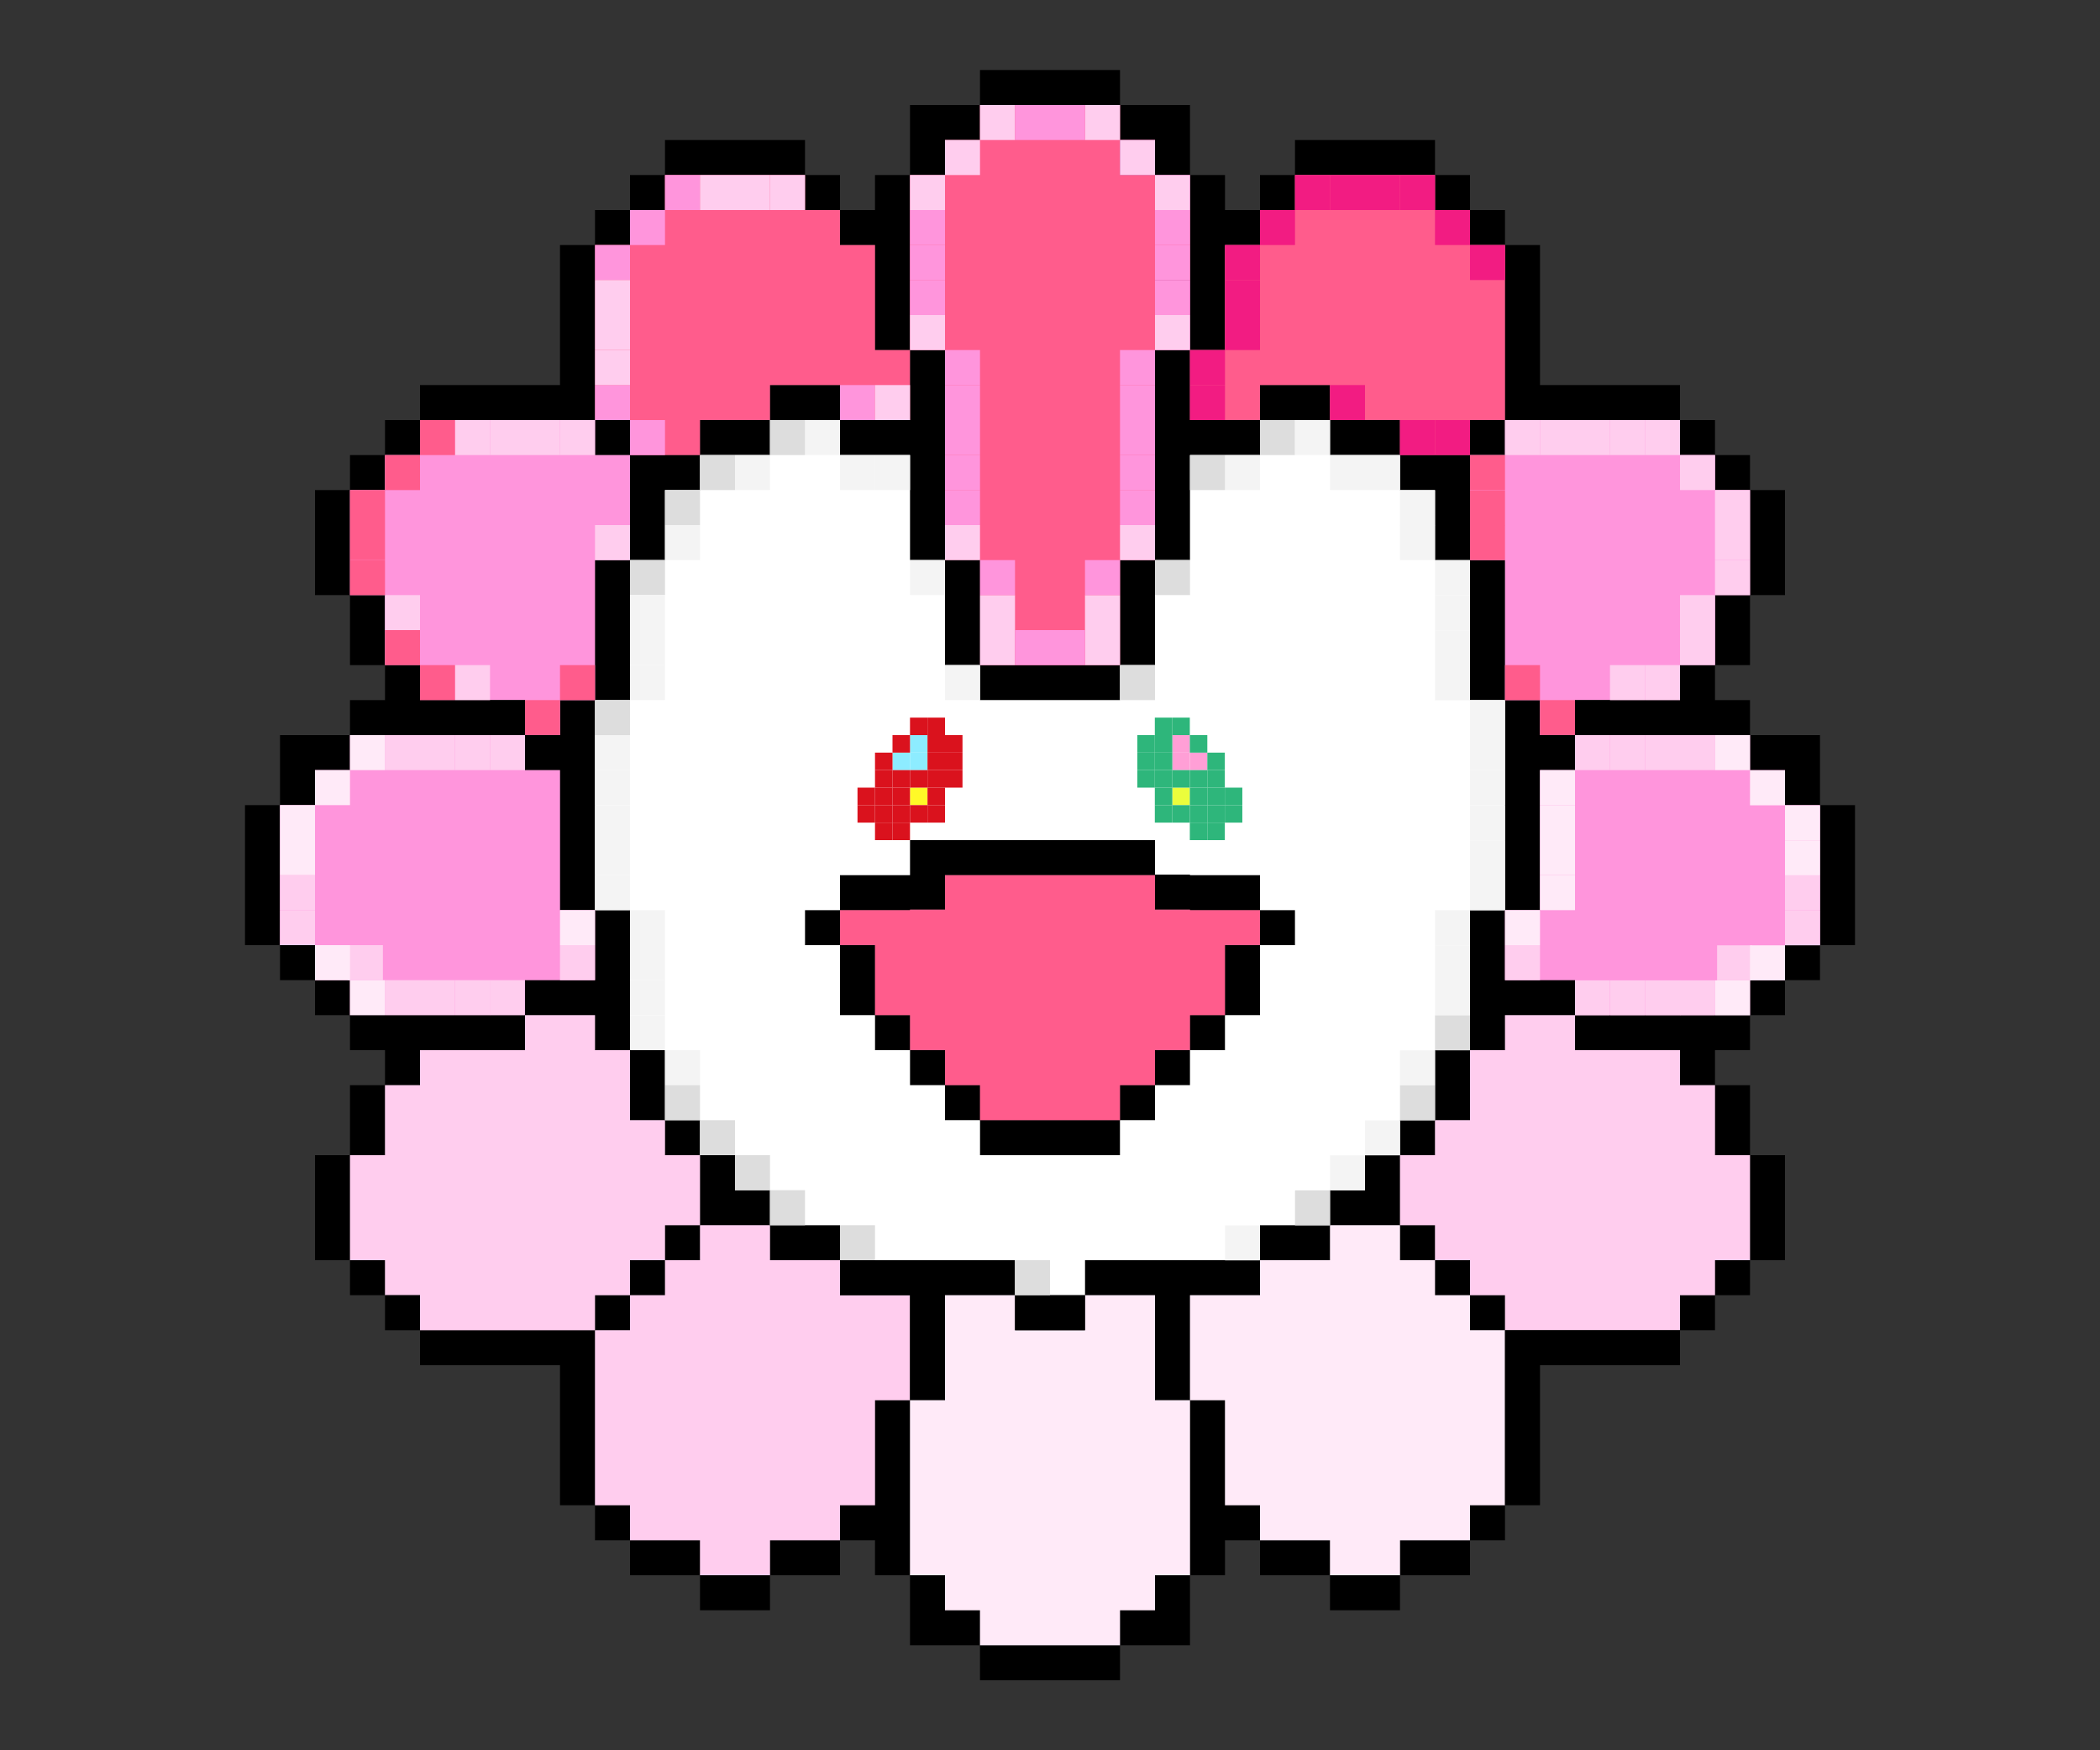 <?xml version="1.0" encoding="UTF-8"?>
<svg id="Layer_1" data-name="Layer 1" xmlns="http://www.w3.org/2000/svg" viewBox="0 0 120 100">
  <rect x="0" y="0" width="120" height="100" fill="#333333" stroke="none"/>
  <defs>
    <style>
      .cls-1 {
        fill: #fff927;
      }

      .cls-2 {
        fill: #ebfd3c;
      }

      .cls-3 {
        fill: #9e2a80;
      }

      .cls-4 {
        fill: #ff95dc;
      }

      .cls-5 {
        fill: #2eb67b;
      }

      .cls-6 {
        fill: #ff5c8c;
      }

      .cls-7 {
        fill: #f4f4f4;
      }

      .cls-8 {
        fill: #f21c82;
      }

      .cls-9 {
        fill: #ddd;
      }

      .cls-10 {
        fill: #fff;
      }

      .cls-11 {
        fill: #8decff;
      }

      .cls-12 {
        fill: #ffcdee;
      }

      .cls-13 {
        fill: #ff9fd6;
      }

      .cls-14 {
        fill: #da121d;
      }

      .cls-15 {
        fill: #ffeaf8;
      }
    </style>
  </defs>
  <g>
    <g>
      <polygon points="68 6 68 10 66 10 66 8 64 8 64 6 68 6"/>
      <polygon points="72 12 72 14 70 14 70 20 68 20 68 10 70 10 70 12 72 12"/>
      <rect x="74" y="8" width="8" height="2"/>
      <rect x="72" y="10" width="2" height="2"/>
      <rect x="82" y="10" width="2" height="2"/>
      <rect x="84" y="12" width="2" height="2"/>
      <polygon points="96 22 96 24 86 24 86 14 88 14 88 22 96 22"/>
      <rect x="84" y="24" width="2" height="2"/>
      <rect x="72" y="22" width="4" height="2"/>
      <polygon points="72 24 72 26 68 26 68 32 66 32 66 20 68 20 68 24 72 24"/>
      <rect x="76" y="24" width="4" height="2"/>
      <polygon class="cls-6" points="86 14 86 24 84 24 84 26 80 26 80 24 76 24 76 22 72 22 72 24 68 24 68 20 70 20 70 14 72 14 72 12 74 12 74 10 82 10 82 12 84 12 84 14 86 14"/>
      <polygon points="84 26 84 32 82 32 82 28 80 28 80 26 84 26"/>
      <rect x="64" y="32" width="2" height="6"/>
      <rect x="84" y="32" width="2" height="8"/>
      <rect x="56" y="38" width="8" height="2"/>
      <polygon points="90 42 90 44 88 44 88 52 86 52 86 40 88 40 88 42 90 42"/>
      <polygon points="90 56 90 58 86 58 86 60 84 60 84 52 86 52 86 56 90 56"/>
      <rect x="82" y="60" width="2" height="4"/>
      <rect x="80" y="64" width="2" height="2"/>
      <polygon points="80 66 80 70 76 70 76 68 78 68 78 66 80 66"/>
      <rect x="72" y="70" width="4" height="2"/>
      <polygon points="72 72 72 74 68 74 68 80 66 80 66 74 62 74 62 72 72 72"/>
      <rect x="96" y="24" width="2" height="2"/>
      <rect x="98" y="26" width="2" height="2"/>
      <rect x="100" y="28" width="2" height="6"/>
      <rect x="98" y="34" width="2" height="4"/>
      <polygon class="cls-4" points="100 28 100 34 98 34 98 38 96 38 96 40 90 40 90 42 88 42 88 40 86 40 86 32 84 32 84 26 86 26 86 24 96 24 96 26 98 26 98 28 100 28"/>
      <polygon points="100 40 100 42 90 42 90 40 96 40 96 38 98 38 98 40 100 40"/>
      <polygon points="104 42 104 46 102 46 102 44 100 44 100 42 104 42"/>
      <rect x="80" y="70" width="2" height="2"/>
      <rect x="82" y="72" width="2" height="2"/>
      <rect x="84" y="74" width="2" height="2"/>
      <polygon points="72 86 72 88 70 88 70 90 68 90 68 80 70 80 70 86 72 86"/>
      <rect x="84" y="86" width="2" height="2"/>
      <rect x="72" y="88" width="4" height="2"/>
      <rect x="80" y="88" width="4" height="2"/>
      <rect x="76" y="90" width="4" height="2"/>
      <rect x="104" y="46" width="2" height="8"/>
      <rect x="102" y="54" width="2" height="2"/>
      <rect x="100" y="56" width="2" height="2"/>
      <polygon class="cls-4" points="104 46 104 54 102 54 102 56 100 56 100 58 90 58 90 56 86 56 86 52 88 52 88 44 90 44 90 42 100 42 100 44 102 44 102 46 104 46"/>
      <polygon points="100 58 100 60 98 60 98 62 96 62 96 60 90 60 90 58 100 58"/>
      <rect x="98" y="62" width="2" height="4"/>
      <rect x="100" y="66" width="2" height="6"/>
      <rect x="98" y="72" width="2" height="2"/>
      <rect x="96" y="74" width="2" height="2"/>
      <polygon class="cls-15" points="86 76 86 86 84 86 84 88 80 88 80 90 76 90 76 88 72 88 72 86 70 86 70 80 68 80 68 74 72 74 72 72 76 72 76 70 80 70 80 72 82 72 82 74 84 74 84 76 86 76"/>
      <polygon class="cls-12" points="100 66 100 72 98 72 98 74 96 74 96 76 86 76 86 74 84 74 84 72 82 72 82 70 80 70 80 66 82 66 82 64 84 64 84 60 86 60 86 58 90 58 90 60 96 60 96 62 98 62 98 66 100 66"/>
      <polygon points="96 76 96 78 88 78 88 86 86 86 86 76 96 76"/>
      <polygon points="72 50 72 52 68 52 68 51.97 66 51.97 66 50 54 50 54 51.97 52 51.97 52 52 48 52 48 50 52 50 52 48 66 48 66 49.97 68 49.97 68 50 72 50"/>
      <rect x="46" y="52" width="2" height="2"/>
      <rect x="48" y="54" width="2" height="4"/>
      <rect x="50" y="58" width="2" height="2"/>
      <rect x="52" y="60" width="2" height="2"/>
      <rect x="54" y="62" width="2" height="2"/>
      <rect x="72" y="52" width="2" height="2"/>
      <rect x="70" y="54" width="2" height="4"/>
      <rect x="68" y="58" width="2" height="2"/>
      <rect x="66" y="60" width="2" height="2"/>
      <rect x="64" y="62" width="2" height="2"/>
      <rect x="56" y="64" width="8" height="2"/>
      <rect x="56" y="4" width="8" height="2"/>
      <polygon points="56 6 56 8 54 8 54 10 52 10 52 6 56 6"/>
      <rect x="38" y="8" width="8" height="2"/>
      <rect x="46" y="10" width="2" height="2"/>
      <rect x="36" y="10" width="2" height="2"/>
      <polygon points="52 10 52 20 50 20 50 14 48 14 48 12 50 12 50 10 52 10"/>
      <rect x="34" y="12" width="2" height="2"/>
      <rect x="34" y="24" width="2" height="2"/>
      <polygon points="40 26 40 28 38 28 38 32 36 32 36 26 40 26"/>
      <rect x="44" y="22" width="4" height="2"/>
      <rect x="40" y="24" width="4" height="2"/>
      <polygon points="54 20 54 32 52 32 52 26 48 26 48 24 52 24 52 20 54 20"/>
      <rect x="34" y="32" width="2" height="8"/>
      <polygon class="cls-6" points="68 10 68 20 66 20 66 32 64 32 64 38 56 38 56 32 54 32 54 20 52 20 52 10 54 10 54 8 56 8 56 6 64 6 64 8 66 8 66 10 68 10"/>
      <rect x="54" y="32" width="2" height="6"/>
      <polygon points="34 40 34 52 32 52 32 44 30 44 30 42 32 42 32 40 34 40"/>
      <polygon points="36 52 36 60 34 60 34 58 30 58 30 56 34 56 34 52 36 52"/>
      <rect x="36" y="60" width="2" height="4"/>
      <rect x="38" y="64" width="2" height="2"/>
      <polygon points="44 68 44 70 40 70 40 66 42 66 42 68 44 68"/>
      <rect x="44" y="70" width="4" height="2"/>
      <polygon points="52 80 52 90 50 90 50 88 48 88 48 86 50 86 50 80 52 80"/>
      <polygon class="cls-6" points="52 20 52 24 48 24 48 22 44 22 44 24 40 24 40 26 36 26 36 24 34 24 34 14 36 14 36 12 38 12 38 10 46 10 46 12 48 12 48 14 50 14 50 20 52 20"/>
      <polygon points="34 14 34 24 24 24 24 22 32 22 32 14 34 14"/>
      <rect x="22" y="24" width="2" height="2"/>
      <rect x="20" y="26" width="2" height="2"/>
      <rect x="18" y="28" width="2" height="6"/>
      <rect x="20" y="34" width="2" height="4"/>
      <polygon class="cls-4" points="36 26 36 32 34 32 34 40 32 40 32 42 30 42 30 40 24 40 24 38 22 38 22 34 20 34 20 28 22 28 22 26 24 26 24 24 34 24 34 26 36 26"/>
      <polygon points="30 40 30 42 20 42 20 40 22 40 22 38 24 38 24 40 30 40"/>
      <polygon points="20 42 20 44 18 44 18 46 16 46 16 42 20 42"/>
      <rect x="38" y="70" width="2" height="2"/>
      <rect x="36" y="72" width="2" height="2"/>
      <rect x="34" y="74" width="2" height="2"/>
      <polygon points="34 76 34 86 32 86 32 78 24 78 24 76 34 76"/>
      <rect x="34" y="86" width="2" height="2"/>
      <rect x="44" y="88" width="4" height="2"/>
      <rect x="36" y="88" width="4" height="2"/>
      <rect x="40" y="90" width="4" height="2"/>
      <rect x="14" y="46" width="2" height="8"/>
      <rect x="16" y="54" width="2" height="2"/>
      <rect x="18" y="56" width="2" height="2"/>
      <polygon class="cls-4" points="34 52 34 56 30 56 30 58 20 58 20 56 18 56 18 54 16 54 16 46 18 46 18 44 20 44 20 42 30 42 30 44 32 44 32 52 34 52"/>
      <polygon points="30 58 30 60 24 60 24 62 22 62 22 60 20 60 20 58 30 58"/>
      <rect x="20" y="62" width="2" height="4"/>
      <rect x="18" y="66" width="2" height="6"/>
      <rect x="20" y="72" width="2" height="2"/>
      <polygon class="cls-12" points="40 66 40 70 38 70 38 72 36 72 36 74 34 74 34 76 24 76 24 74 22 74 22 72 20 72 20 66 22 66 22 62 24 62 24 60 30 60 30 58 34 58 34 60 36 60 36 64 38 64 38 66 40 66"/>
      <rect x="22" y="74" width="2" height="2"/>
      <polygon points="56 92 56 94 52 94 52 90 54 90 54 92 56 92"/>
      <rect x="56" y="94" width="8" height="2"/>
      <polygon points="68 90 68 94 64 94 64 92 66 92 66 90 68 90"/>
      <polygon class="cls-12" points="52 74 52 80 50 80 50 86 48 86 48 88 44 88 44 90 40 90 40 88 36 88 36 86 34 86 34 76 36 76 36 74 38 74 38 72 40 72 40 70 44 70 44 72 48 72 48 74 52 74"/>
      <polygon points="58 72 58 74 54 74 54 80 52 80 52 74 48 74 48 72 58 72"/>
      <path class="cls-10" d="M84,40v-8h-2v-4h-2v-2h-4v-2h-4v2h-4v6h-2v6h-2v2h-8v-2h-2v-6h-2v-6h-4v-2h-4v2h-4v2h-2v4h-2v8h-2v12h2v8h2v4h2v2h2v2h2v2h4v2h10v2h4v-2h10v-2h4v-2h2v-2h2v-2h2v-4h2v-8h2v-12h-2ZM74,54h-2v4h-2v2h-2v2h-2v2h-2v2h-8v-2h-2v-2h-2v-2h-2v-2h-2v-4h-2v-2h2v-2h4v-2h14v1.97h2v.03h4v2h2v2Z"/>
      <polygon class="cls-6" points="72 52 72 54 70 54 70 58 68 58 68 60 66 60 66 62 64 62 64 64 56 64 56 62 54 62 54 60 52 60 52 58 50 58 50 54 48 54 48 52 52 52 52 51.97 54 51.97 54 50 66 50 66 51.97 68 51.97 68 52 72 52"/>
      <polygon class="cls-15" points="68 80 68 90 66 90 66 92 64 92 64 94 56 94 56 92 54 92 54 90 52 90 52 80 54 80 54 74 58 74 58 76 62 76 62 74 66 74 66 80 68 80"/>
      <rect x="58" y="74" width="4" height="2"/>
    </g>
    <g>
      <g>
        <rect class="cls-12" x="26" y="42" width="2" height="2"/>
        <rect class="cls-12" x="28" y="42" width="2" height="2"/>
        <rect class="cls-12" x="22" y="42" width="2" height="2"/>
        <rect class="cls-12" x="24" y="42" width="2" height="2"/>
        <rect class="cls-12" x="16" y="50" width="2" height="2"/>
        <rect class="cls-12" x="16" y="52" width="2" height="2"/>
        <rect class="cls-12" x="19.88" y="54" width="2" height="2"/>
        <rect class="cls-12" x="22" y="56" width="2" height="2"/>
        <rect class="cls-12" x="24" y="56" width="2" height="2"/>
        <rect class="cls-12" x="26" y="56" width="2" height="2"/>
        <rect class="cls-12" x="27.99" y="56" width="2" height="2"/>
        <rect class="cls-12" x="32" y="54" width="2" height="2" transform="translate(88 22) rotate(90)"/>
      </g>
      <g>
        <rect class="cls-12" x="92" y="42" width="2" height="2" transform="translate(186 86) rotate(-180)"/>
        <rect class="cls-12" x="90" y="42" width="2" height="2" transform="translate(182 86) rotate(-180)"/>
        <rect class="cls-12" x="96" y="42" width="2" height="2" transform="translate(194 86) rotate(-180)"/>
        <rect class="cls-12" x="94" y="42" width="2" height="2" transform="translate(190 86) rotate(-180)"/>
        <rect class="cls-12" x="102" y="50" width="2" height="2" transform="translate(206 102.01) rotate(-180)"/>
        <rect class="cls-12" x="102" y="52" width="2" height="2" transform="translate(206 106.01) rotate(-180)"/>
        <rect class="cls-12" x="98.12" y="54" width="2" height="2" transform="translate(198.24 110.01) rotate(-180)"/>
        <rect class="cls-12" x="96" y="56" width="2" height="2" transform="translate(194 114.01) rotate(-180)"/>
        <rect class="cls-12" x="94" y="56" width="2" height="2" transform="translate(190.01 114.01) rotate(-180)"/>
        <rect class="cls-12" x="92" y="56" width="2" height="2" transform="translate(186.01 114.01) rotate(-180)"/>
        <rect class="cls-12" x="90.01" y="56" width="2" height="2" transform="translate(182.01 114.01) rotate(-180)"/>
        <rect class="cls-12" x="86" y="54" width="2" height="2" transform="translate(142 -32) rotate(90)"/>
      </g>
      <rect class="cls-15" x="20" y="42" width="2" height="2"/>
      <rect class="cls-15" x="18" y="44" width="2" height="2"/>
      <rect class="cls-15" x="16" y="46" width="2" height="2"/>
      <rect class="cls-15" x="16" y="48" width="2" height="2"/>
      <rect class="cls-15" x="18" y="54" width="2" height="2"/>
      <rect class="cls-15" x="20" y="56" width="2" height="2"/>
      <rect class="cls-15" x="32" y="52" width="2" height="2" transform="translate(86 20) rotate(90)"/>
      <rect class="cls-15" x="98" y="42" width="2" height="2" transform="translate(198 86) rotate(-180)"/>
      <rect class="cls-15" x="100" y="44" width="2" height="2" transform="translate(202 90.01) rotate(-180)"/>
      <rect class="cls-15" x="102" y="46" width="2" height="2" transform="translate(206 94.01) rotate(-180)"/>
      <rect class="cls-15" x="102" y="48" width="2" height="2" transform="translate(206 98.01) rotate(-180)"/>
      <rect class="cls-15" x="100" y="54" width="2" height="2" transform="translate(202 110.01) rotate(-180)"/>
      <rect class="cls-15" x="98" y="56" width="2" height="2" transform="translate(198 114.01) rotate(-180)"/>
      <rect class="cls-15" x="86" y="52" width="2" height="2" transform="translate(140 -34) rotate(90)"/>
      <rect class="cls-15" x="88" y="50" width="2" height="2" transform="translate(140 -38) rotate(90)"/>
      <rect class="cls-15" x="88" y="48" width="2" height="2" transform="translate(138 -40) rotate(90)"/>
      <rect class="cls-15" x="88" y="46" width="2" height="2" transform="translate(136 -42) rotate(90)"/>
      <rect class="cls-15" x="88" y="44" width="2" height="2" transform="translate(134 -44) rotate(90)"/>
    </g>
    <g>
      <g>
        <g>
          <rect class="cls-12" x="26" y="24" width="2" height="2"/>
          <rect class="cls-12" x="28" y="24" width="2" height="2"/>
          <rect class="cls-12" x="30" y="24" width="2" height="2"/>
          <rect class="cls-12" x="32" y="24" width="2" height="2"/>
          <rect class="cls-12" x="34" y="30" width="2" height="2"/>
          <rect class="cls-12" x="22" y="34" width="2" height="2"/>
          <rect class="cls-12" x="26" y="38" width="2" height="2"/>
        </g>
        <g>
          <rect class="cls-6" x="24" y="24" width="2" height="2"/>
          <rect class="cls-6" x="22" y="26" width="2" height="2"/>
          <rect class="cls-6" x="20" y="28" width="2" height="2"/>
          <rect class="cls-6" x="20" y="30" width="2" height="2"/>
          <rect class="cls-6" x="20" y="32" width="2" height="2"/>
          <rect class="cls-6" x="22" y="36" width="2" height="2"/>
          <rect class="cls-6" x="24" y="38" width="2" height="2"/>
          <rect class="cls-6" x="32" y="38" width="2" height="2"/>
          <rect class="cls-6" x="30" y="40" width="2" height="2"/>
        </g>
      </g>
      <g>
        <g>
          <rect class="cls-12" x="92" y="24" width="2" height="2" transform="translate(186 50) rotate(-180)"/>
          <rect class="cls-12" x="90" y="24" width="2" height="2" transform="translate(182 50) rotate(-180)"/>
          <rect class="cls-12" x="88" y="24" width="2" height="2" transform="translate(178 50) rotate(-180)"/>
          <rect class="cls-12" x="86" y="24" width="2" height="2" transform="translate(174 50) rotate(-180)"/>
          <rect class="cls-6" x="84" y="30" width="2" height="2" transform="translate(170 62) rotate(-180)"/>
          <rect class="cls-6" x="84" y="28" width="2" height="2" transform="translate(170 58.01) rotate(-180)"/>
          <rect class="cls-6" x="84" y="26.01" width="2" height="2" transform="translate(170 54.01) rotate(-180)"/>
          <rect class="cls-12" x="96" y="34" width="2" height="2" transform="translate(194 70) rotate(-180)"/>
          <rect class="cls-12" x="92" y="38" width="2" height="2" transform="translate(186 78) rotate(-180)"/>
        </g>
        <g>
          <rect class="cls-12" x="94" y="24" width="2" height="2" transform="translate(190 50) rotate(-180)"/>
          <rect class="cls-12" x="96" y="26" width="2" height="2" transform="translate(194 54) rotate(-180)"/>
          <rect class="cls-12" x="98" y="28" width="2" height="2" transform="translate(198 58) rotate(-180)"/>
          <rect class="cls-12" x="98" y="30" width="2" height="2" transform="translate(198 62) rotate(-180)"/>
          <rect class="cls-12" x="98" y="32" width="2" height="2" transform="translate(198 66) rotate(-180)"/>
          <rect class="cls-12" x="96" y="36" width="2" height="2" transform="translate(194 74) rotate(-180)"/>
          <rect class="cls-12" x="94" y="38" width="2" height="2" transform="translate(190 78) rotate(-180)"/>
          <rect class="cls-6" x="86" y="38" width="2" height="2" transform="translate(174 78) rotate(-180)"/>
          <rect class="cls-6" x="88" y="40" width="2" height="2" transform="translate(178 82) rotate(-180)"/>
        </g>
      </g>
      <g>
        <rect class="cls-4" x="38" y="10" width="2" height="2"/>
        <rect class="cls-4" x="36" y="12" width="2" height="2"/>
        <rect class="cls-4" x="34" y="14" width="2" height="2"/>
        <rect class="cls-4" x="34" y="22" width="2" height="2"/>
        <rect class="cls-4" x="36" y="24" width="2" height="2"/>
        <rect class="cls-4" x="48" y="22" width="2" height="2"/>
        <g>
          <rect class="cls-12" x="40" y="10" width="2" height="2"/>
          <rect class="cls-12" x="42" y="10" width="2" height="2"/>
          <rect class="cls-12" x="44" y="10" width="2" height="2"/>
          <rect class="cls-12" x="34" y="16" width="2" height="2"/>
          <rect class="cls-12" x="34" y="18" width="2" height="2"/>
          <rect class="cls-12" x="34" y="20" width="2" height="2"/>
          <rect class="cls-12" x="50" y="22" width="2" height="2"/>
        </g>
      </g>
      <g>
        <rect class="cls-8" x="74" y="10" width="2" height="2"/>
        <rect class="cls-8" x="76" y="10" width="2" height="2"/>
        <rect class="cls-8" x="78" y="10" width="2" height="2"/>
        <rect class="cls-8" x="80" y="10" width="2" height="2"/>
        <rect class="cls-8" x="72" y="12" width="2" height="2"/>
        <rect class="cls-8" x="82" y="12" width="2" height="2"/>
        <rect class="cls-8" x="70" y="14" width="2" height="2"/>
        <rect class="cls-8" x="84" y="14" width="2" height="2"/>
        <rect class="cls-8" x="70" y="16" width="2" height="2"/>
        <rect class="cls-8" x="70" y="18" width="2" height="2"/>
        <rect class="cls-8" x="68" y="20" width="2" height="2"/>
        <rect class="cls-8" x="68" y="22" width="2" height="2"/>
        <rect class="cls-8" x="76" y="22" width="2" height="2"/>
        <rect class="cls-8" x="80" y="24" width="2" height="2"/>
        <rect class="cls-8" x="82" y="24" width="2" height="2"/>
      </g>
      <g>
        <rect class="cls-12" x="56" y="6" width="2" height="2"/>
        <rect class="cls-12" x="54" y="8" width="2" height="2"/>
        <rect class="cls-12" x="52" y="10" width="2" height="2"/>
        <rect class="cls-12" x="52" y="18" width="2" height="2"/>
        <rect class="cls-12" x="54" y="30" width="2" height="2"/>
        <rect class="cls-12" x="56" y="34" width="2" height="2"/>
        <rect class="cls-12" x="56" y="36" width="2" height="2"/>
        <g>
          <rect class="cls-4" x="58" y="6" width="2" height="2"/>
          <rect class="cls-3" x="64" y="8" width="2" height="2"/>
          <rect class="cls-3" x="66" y="10" width="2" height="2"/>
          <rect class="cls-4" x="52" y="12" width="2" height="2"/>
          <rect class="cls-4" x="52" y="14" width="2" height="2"/>
          <rect class="cls-4" x="52" y="16" width="2" height="2"/>
          <rect class="cls-3" x="66" y="16" width="2" height="2"/>
          <rect class="cls-3" x="66" y="18" width="2" height="2"/>
          <rect class="cls-4" x="54" y="20" width="2" height="2"/>
          <rect class="cls-4" x="54" y="22" width="2" height="2"/>
          <rect class="cls-4" x="54" y="24" width="2" height="2"/>
          <rect class="cls-4" x="54" y="26" width="2" height="2"/>
          <rect class="cls-4" x="54" y="28" width="2" height="2"/>
          <rect class="cls-4" x="56" y="32" width="2" height="2"/>
          <rect class="cls-4" x="58" y="36" width="2" height="2"/>
        </g>
      </g>
      <g>
        <rect class="cls-12" x="62" y="6" width="2" height="2" transform="translate(126 14) rotate(-180)"/>
        <rect class="cls-12" x="64" y="8" width="2" height="2" transform="translate(130 18) rotate(-180)"/>
        <rect class="cls-12" x="66" y="10" width="2" height="2" transform="translate(134 22) rotate(-180)"/>
        <rect class="cls-12" x="66" y="18" width="2" height="2" transform="translate(134 38) rotate(-180)"/>
        <rect class="cls-12" x="64" y="30" width="2" height="2" transform="translate(130 62) rotate(-180)"/>
        <rect class="cls-12" x="62" y="34" width="2" height="2" transform="translate(126 70) rotate(-180)"/>
        <rect class="cls-12" x="62" y="36" width="2" height="2" transform="translate(126 74) rotate(-180)"/>
        <g>
          <rect class="cls-4" x="60" y="6" width="2" height="2" transform="translate(122 14) rotate(-180)"/>
          <rect class="cls-4" x="66" y="12" width="2" height="2" transform="translate(134 26) rotate(-180)"/>
          <rect class="cls-4" x="66" y="14" width="2" height="2" transform="translate(134 30) rotate(-180)"/>
          <rect class="cls-4" x="66" y="16" width="2" height="2" transform="translate(134 34) rotate(-180)"/>
          <rect class="cls-4" x="64" y="20" width="2" height="2" transform="translate(130 42) rotate(-180)"/>
          <rect class="cls-4" x="64" y="22" width="2" height="2" transform="translate(130 46) rotate(-180)"/>
          <rect class="cls-4" x="64" y="24" width="2" height="2" transform="translate(130 50) rotate(-180)"/>
          <rect class="cls-4" x="64" y="26" width="2" height="2" transform="translate(130 54) rotate(-180)"/>
          <rect class="cls-4" x="64" y="28" width="2" height="2" transform="translate(130 58) rotate(-180)"/>
          <rect class="cls-4" x="62" y="32" width="2" height="2" transform="translate(126 66) rotate(-180)"/>
          <rect class="cls-4" x="60" y="36" width="2" height="2" transform="translate(122 74) rotate(-180)"/>
        </g>
      </g>
    </g>
  </g>
  <g>
    <rect class="cls-7" x="48" y="26" width="2" height="2"/>
    <rect class="cls-7" x="46" y="24" width="2" height="2"/>
    <rect class="cls-9" x="44" y="24" width="2" height="2"/>
    <rect class="cls-7" x="42" y="26" width="2" height="2"/>
    <rect class="cls-9" x="40" y="26" width="2" height="2"/>
    <rect class="cls-9" x="38" y="28" width="2" height="2"/>
    <rect class="cls-7" x="38" y="30" width="2" height="2"/>
    <rect class="cls-9" x="36" y="32" width="2" height="2"/>
    <rect class="cls-7" x="36" y="34" width="2" height="2"/>
    <rect class="cls-7" x="36" y="36" width="2" height="2"/>
    <rect class="cls-7" x="36" y="38" width="2" height="2"/>
    <rect class="cls-9" x="34" y="40" width="2" height="2"/>
    <rect class="cls-7" x="34" y="42" width="2" height="2"/>
    <rect class="cls-7" x="34" y="44" width="2" height="2"/>
    <rect class="cls-7" x="34" y="46" width="2" height="2"/>
    <rect class="cls-7" x="34" y="48" width="2" height="2"/>
    <rect class="cls-7" x="36" y="52" width="2" height="2"/>
    <rect class="cls-7" x="36" y="54" width="2" height="2"/>
    <rect class="cls-7" x="36" y="56" width="2" height="2"/>
    <rect class="cls-7" x="36" y="58" width="2" height="2"/>
    <rect class="cls-7" x="38" y="60" width="2" height="2"/>
    <rect class="cls-9" x="38" y="62" width="2" height="2"/>
    <rect class="cls-9" x="40" y="64" width="2" height="2"/>
    <rect class="cls-9" x="42" y="66" width="2" height="2"/>
    <rect class="cls-9" x="44" y="68" width="2" height="2"/>
    <rect class="cls-9" x="48" y="70" width="2" height="2"/>
    <rect class="cls-9" x="58" y="72" width="2" height="2"/>
    <rect class="cls-7" x="34" y="50" width="2" height="2"/>
    <rect class="cls-7" x="50" y="26" width="2" height="2"/>
    <rect class="cls-7" x="52" y="32" width="2" height="2"/>
    <rect class="cls-7" x="54" y="38" width="2" height="2"/>
  </g>
  <g>
    <rect class="cls-7" x="70" y="26" width="2" height="2" transform="translate(142 54) rotate(-180)"/>
    <rect class="cls-9" x="72" y="24" width="2" height="2" transform="translate(146 50) rotate(-180)"/>
    <rect class="cls-7" x="74" y="24" width="2" height="2" transform="translate(150 50) rotate(-180)"/>
    <rect class="cls-7" x="76" y="26" width="2" height="2" transform="translate(154 54) rotate(-180)"/>
    <rect class="cls-7" x="78" y="26" width="2" height="2" transform="translate(158 54) rotate(-180)"/>
    <rect class="cls-7" x="80" y="28" width="2" height="2" transform="translate(162 58.01) rotate(-180)"/>
    <rect class="cls-7" x="80" y="30" width="2" height="2" transform="translate(162 62) rotate(-180)"/>
    <rect class="cls-7" x="82" y="32" width="2" height="2" transform="translate(166 66.01) rotate(-180)"/>
    <rect class="cls-7" x="82" y="34" width="2" height="2" transform="translate(166 70.01) rotate(-180)"/>
    <rect class="cls-7" x="82" y="36" width="2" height="2" transform="translate(166 74.01) rotate(-180)"/>
    <rect class="cls-7" x="82" y="38" width="2" height="2" transform="translate(166 78.01) rotate(-180)"/>
    <rect class="cls-7" x="84" y="40" width="2" height="2" transform="translate(170 82) rotate(-180)"/>
    <rect class="cls-7" x="84" y="42" width="2" height="2" transform="translate(170 86) rotate(-180)"/>
    <rect class="cls-7" x="84" y="44" width="2" height="2" transform="translate(170 90) rotate(-180)"/>
    <rect class="cls-7" x="84" y="46" width="2" height="2" transform="translate(170 94.01) rotate(-180)"/>
    <rect class="cls-7" x="84" y="48" width="2" height="2" transform="translate(170 98.01) rotate(-180)"/>
    <rect class="cls-7" x="82" y="52" width="2" height="2" transform="translate(166 106) rotate(-180)"/>
    <rect class="cls-7" x="82" y="54" width="2" height="2" transform="translate(166 110.01) rotate(-180)"/>
    <rect class="cls-7" x="82" y="56" width="2" height="2" transform="translate(166 114.01) rotate(-180)"/>
    <rect class="cls-9" x="82" y="58" width="2" height="2" transform="translate(166 118.01) rotate(-180)"/>
    <rect class="cls-7" x="80" y="60" width="2" height="2" transform="translate(162 122.01) rotate(-180)"/>
    <rect class="cls-9" x="80" y="62" width="2" height="2" transform="translate(162 126.01) rotate(-180)"/>
    <rect class="cls-7" x="78" y="64" width="2" height="2" transform="translate(158 130.01) rotate(-180)"/>
    <rect class="cls-7" x="76" y="66" width="2" height="2" transform="translate(154 134.01) rotate(-180)"/>
    <rect class="cls-9" x="74" y="68" width="2" height="2" transform="translate(150 138.01) rotate(-180)"/>
    <rect class="cls-7" x="70" y="70" width="2" height="2" transform="translate(142 142.01) rotate(-180)"/>
    <rect class="cls-7" x="84" y="50" width="2" height="2" transform="translate(170 102.01) rotate(-180)"/>
    <rect class="cls-9" x="68" y="26" width="2" height="2" transform="translate(138 54) rotate(-180)"/>
    <rect class="cls-9" x="66" y="32" width="2" height="2" transform="translate(134 66) rotate(-180)"/>
    <rect class="cls-9" x="64" y="38" width="2" height="2" transform="translate(130 78) rotate(-180)"/>
  </g>
  <g>
    <rect class="cls-11" x="52" y="42" width="1" height="1"/>
    <rect class="cls-11" x="52" y="43" width="1" height="1"/>
    <rect class="cls-1" x="52" y="45" width="1" height="1"/>
    <rect class="cls-11" x="51" y="43" width="1" height="1"/>
    <g>
      <rect class="cls-14" x="53" y="42" width="1" height="1"/>
      <rect class="cls-14" x="52" y="41" width="1" height="1"/>
      <rect class="cls-14" x="53" y="41" width="1" height="1"/>
      <rect class="cls-14" x="52" y="44" width="1" height="1"/>
      <rect class="cls-14" x="53" y="44" width="1" height="1"/>
      <rect class="cls-14" x="53" y="43" width="1" height="1"/>
      <rect class="cls-14" x="52" y="46" width="1" height="1"/>
      <rect class="cls-14" x="53" y="45" width="1" height="1"/>
      <rect class="cls-14" x="53" y="46" width="1" height="1"/>
      <rect class="cls-14" x="51" y="47" width="1" height="1"/>
      <rect class="cls-14" x="50" y="47" width="1" height="1"/>
      <rect class="cls-14" x="51" y="42" width="1" height="1"/>
      <rect class="cls-14" x="50" y="44" width="1" height="1"/>
      <rect class="cls-14" x="51" y="44" width="1" height="1"/>
      <rect class="cls-14" x="50" y="43" width="1" height="1"/>
      <rect class="cls-14" x="50" y="46" width="1" height="1"/>
      <rect class="cls-14" x="51" y="46" width="1" height="1"/>
      <rect class="cls-14" x="50" y="45" width="1" height="1"/>
      <rect class="cls-14" x="49" y="46" width="1" height="1"/>
      <rect class="cls-14" x="49" y="45" width="1" height="1"/>
      <rect class="cls-14" x="51" y="45" width="1" height="1"/>
      <rect class="cls-14" x="54" y="42" width="1" height="1"/>
      <rect class="cls-14" x="54" y="44" width="1" height="1"/>
      <rect class="cls-14" x="54" y="43" width="1" height="1"/>
    </g>
  </g>
  <g>
    <rect class="cls-13" x="67" y="42" width="1" height="1" transform="translate(134.99 85) rotate(-180)"/>
    <rect class="cls-13" x="67" y="43" width="1" height="1" transform="translate(134.99 87) rotate(-180)"/>
    <rect class="cls-2" x="67" y="45" width="1" height="1" transform="translate(134.99 91) rotate(-180)"/>
    <rect class="cls-13" x="68" y="43" width="1" height="1" transform="translate(136.99 87) rotate(-180)"/>
    <g>
      <rect class="cls-5" x="66" y="42" width="1" height="1" transform="translate(132.99 85) rotate(-180)"/>
      <rect class="cls-5" x="67" y="41" width="1" height="1" transform="translate(134.99 83) rotate(-180)"/>
      <rect class="cls-5" x="66" y="41" width="1" height="1" transform="translate(132.99 83) rotate(-180)"/>
      <rect class="cls-5" x="67" y="44" width="1" height="1" transform="translate(134.99 89) rotate(-180)"/>
      <rect class="cls-5" x="66" y="44" width="1" height="1" transform="translate(132.99 89) rotate(-180)"/>
      <rect class="cls-5" x="66" y="43" width="1" height="1" transform="translate(132.99 87) rotate(-180)"/>
      <rect class="cls-5" x="67" y="46" width="1" height="1" transform="translate(134.99 93) rotate(-180)"/>
      <rect class="cls-5" x="66" y="45" width="1" height="1" transform="translate(132.99 91) rotate(-180)"/>
      <rect class="cls-5" x="66" y="46" width="1" height="1" transform="translate(132.99 93) rotate(-180)"/>
      <rect class="cls-5" x="68" y="47" width="1" height="1" transform="translate(136.99 95) rotate(-180)"/>
      <rect class="cls-5" x="69" y="47" width="1" height="1" transform="translate(138.99 95) rotate(-180)"/>
      <rect class="cls-5" x="68" y="42" width="1" height="1" transform="translate(136.99 85) rotate(-180)"/>
      <rect class="cls-5" x="69" y="44" width="1" height="1" transform="translate(138.99 89) rotate(-180)"/>
      <rect class="cls-5" x="68" y="44" width="1" height="1" transform="translate(136.99 89) rotate(-180)"/>
      <rect class="cls-5" x="69" y="43" width="1" height="1" transform="translate(138.99 87) rotate(-180)"/>
      <rect class="cls-5" x="69" y="46" width="1" height="1" transform="translate(138.99 93) rotate(-180)"/>
      <rect class="cls-5" x="68" y="46" width="1" height="1" transform="translate(136.99 93) rotate(-180)"/>
      <rect class="cls-5" x="69" y="45" width="1" height="1" transform="translate(138.99 91) rotate(-180)"/>
      <rect class="cls-5" x="70" y="46" width="1" height="1" transform="translate(140.99 93) rotate(-180)"/>
      <rect class="cls-5" x="70" y="45" width="1" height="1" transform="translate(140.99 91) rotate(-180)"/>
      <rect class="cls-5" x="68" y="45" width="1" height="1" transform="translate(136.99 91) rotate(-180)"/>
      <rect class="cls-5" x="65" y="42" width="1" height="1" transform="translate(130.99 85) rotate(-180)"/>
      <rect class="cls-5" x="65" y="44" width="1" height="1" transform="translate(130.99 89) rotate(-180)"/>
      <rect class="cls-5" x="65" y="43" width="1" height="1" transform="translate(130.99 87) rotate(-180)"/>
    </g>
  </g>
</svg>
